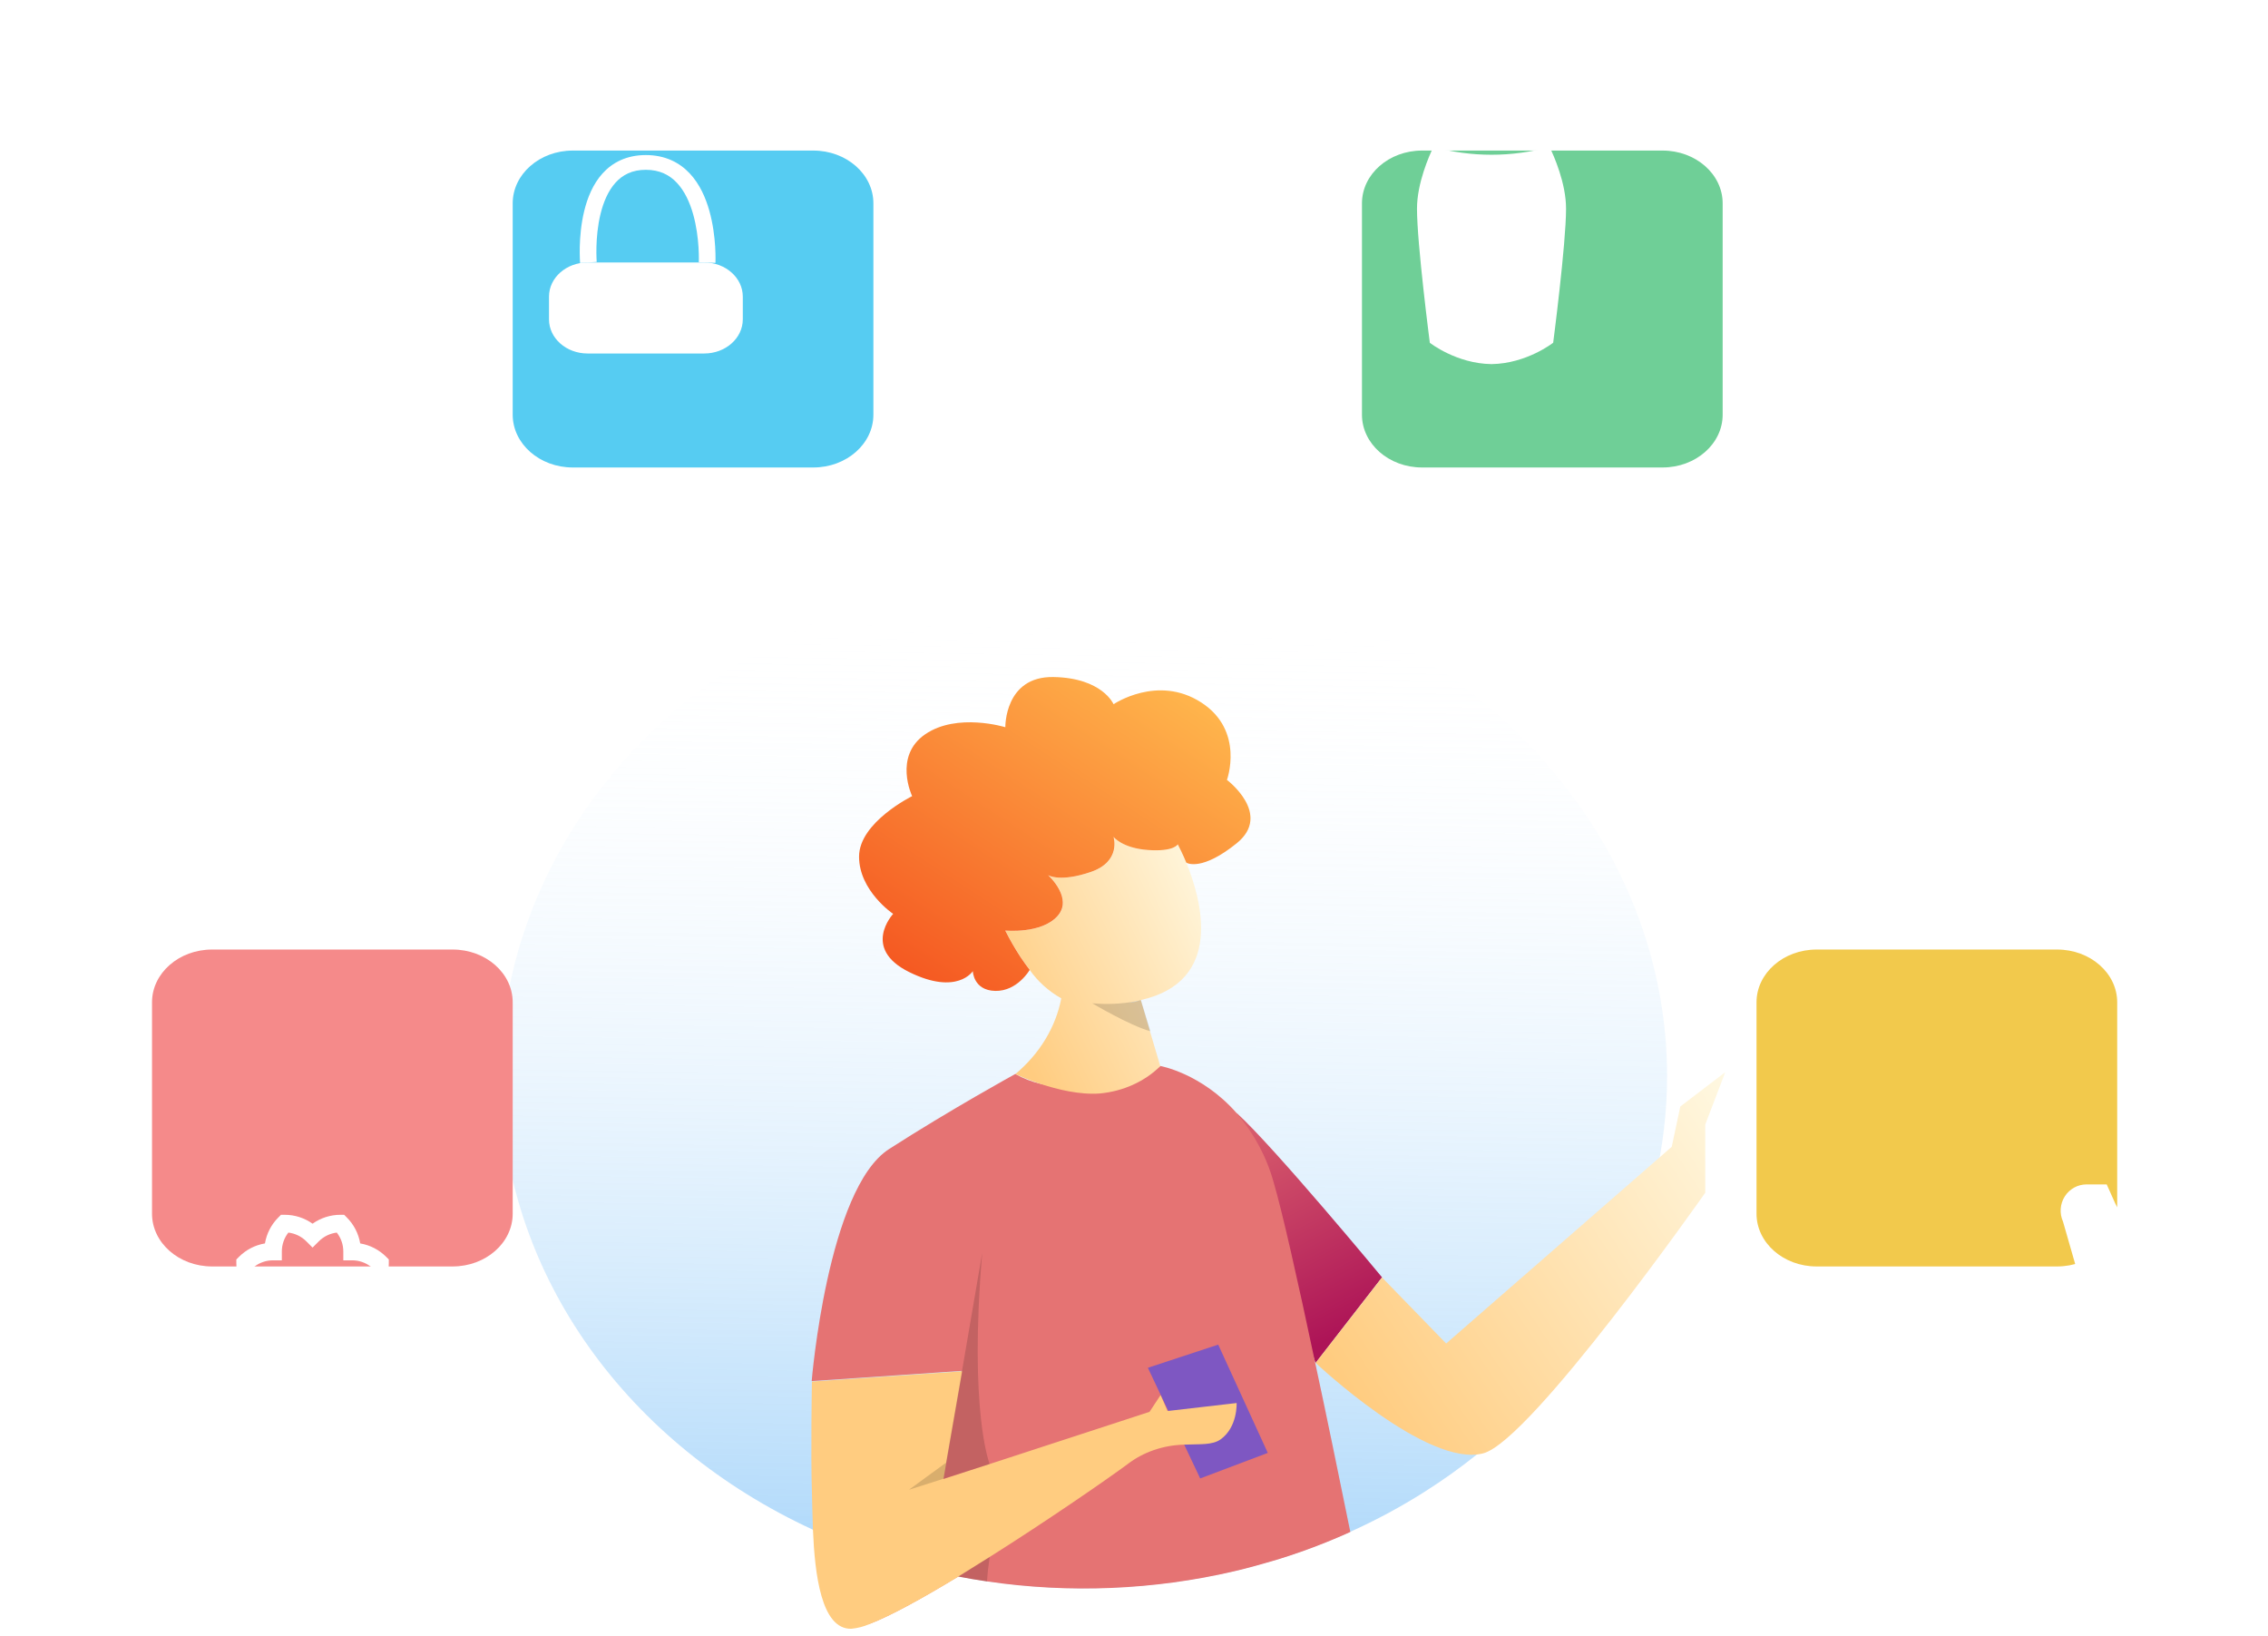 <svg width="226" height="163" viewBox="0 0 226 163" fill="none" xmlns="http://www.w3.org/2000/svg">
<path d="M166.119 107.191C166.126 114.288 164.445 121.308 161.184 127.801C157.923 134.293 153.154 140.116 147.182 144.896C145.521 146.227 143.775 147.473 141.952 148.628C139.612 150.111 137.149 151.438 134.583 152.597H134.556C134.009 152.849 133.454 153.089 132.893 153.322C132.638 153.432 132.387 153.534 132.127 153.637C130.504 154.29 128.84 154.877 127.134 155.397C125.789 155.791 124.409 156.184 123.015 156.507C114.974 158.386 106.569 158.734 98.364 157.527C97.391 157.385 96.432 157.224 95.477 157.039L94.67 156.877C92.235 156.377 89.839 155.738 87.499 154.964C86.139 154.515 84.807 154.023 83.501 153.487C82.994 153.278 82.488 153.066 81.99 152.845C81.65 152.696 81.314 152.542 80.978 152.389C71.858 148.181 64.175 141.92 58.715 134.247C53.256 126.573 50.216 117.763 49.907 108.718C49.598 99.673 52.031 90.718 56.957 82.771C61.883 74.823 69.125 68.169 77.941 63.489C86.757 58.809 96.831 56.271 107.131 56.136C117.431 56.001 127.586 58.272 136.558 62.719C145.529 67.165 152.995 73.626 158.189 81.441C163.383 89.255 166.12 98.142 166.119 107.191Z" fill="url(#paint0_linear_313_18094)"/>
<path d="M123.23 110.884C126.932 114.231 137.716 127.256 137.716 127.256L131.092 135.788L125.135 118.838L123.23 110.884Z" fill="url(#paint1_linear_313_18094)"/>
<path d="M134.556 152.625C134.009 152.877 133.454 153.117 132.893 153.349C132.638 153.46 132.387 153.562 132.127 153.664C130.504 154.318 128.84 154.905 127.134 155.424C125.789 155.818 124.409 156.212 123.015 156.535C114.974 158.414 106.569 158.761 98.363 157.554C97.391 157.413 96.432 157.251 95.477 157.066C91.981 159.185 88.754 160.976 86.616 161.791L86.791 160.48L87.517 154.995L89.198 142.234L95.858 136.576L80.883 137.596C80.883 137.596 82.457 118.421 88.597 114.475C94.737 110.53 101.178 106.994 101.178 106.994C101.947 107.439 102.793 107.771 103.684 107.975C105.813 108.492 108.027 108.69 110.232 108.561C112.858 108.455 115.485 106.309 115.61 106.199C115.61 106.199 119.734 106.919 123.23 110.9C124.974 112.949 126.225 115.288 126.91 117.775C127.77 120.685 129.299 127.481 131.038 135.69C132.176 140.974 133.373 146.833 134.556 152.625Z" fill="url(#paint2_linear_313_18094)"/>
<path d="M137.716 127.272L144.108 133.851L166.585 114.251L167.437 110.239L171.919 106.817L169.924 112.034V118.83C169.924 118.83 152.588 143.518 147.81 144.789C142.221 146.282 131.101 135.781 131.101 135.781L137.716 127.272Z" fill="url(#paint3_linear_313_18094)"/>
<path d="M114.382 136.269L119.595 147.294L126.332 144.75L121.392 133.962L114.382 136.269Z" fill="#7E57C2"/>
<path d="M121.643 143.392C120.805 143.998 119.555 143.856 118.004 143.927C115.921 143.975 113.922 144.664 112.357 145.872C110.272 147.412 104.446 151.44 98.619 155.117C97.561 155.783 96.504 156.44 95.482 157.086C91.986 159.204 88.758 160.996 86.621 161.811C86.058 162.056 85.451 162.212 84.828 162.271C81.834 162.338 81.193 156.826 81.009 152.428C80.951 150.967 80.937 149.632 80.906 148.668C80.78 144.809 80.906 137.643 80.906 137.643L95.88 136.619L94.294 145.73L94.016 147.341V147.353L98.498 145.896L98.637 145.852L114.548 140.659L115.646 138.994L116.346 140.568H116.413L123.226 139.781C123.226 139.781 123.342 142.167 121.643 143.392Z" fill="url(#paint4_linear_313_18094)"/>
<path d="M118.206 85.929C117.816 84.992 117.48 84.354 117.381 84.165V84.118C117.381 84.118 117.036 84.866 114.436 84.685C111.837 84.504 110.976 83.37 110.976 83.37C110.976 83.37 111.792 85.827 108.695 86.878C105.714 87.894 104.54 87.236 104.459 87.189C104.616 87.339 106.947 89.528 105.4 91.264C103.8 93.064 100.201 92.709 100.201 92.709V92.733C100.654 93.634 101.161 94.513 101.721 95.367C102.016 95.816 102.308 96.229 102.617 96.615V96.643C103.411 97.777 104.483 98.742 105.754 99.466C105.195 102.347 103.59 104.992 101.178 107.006C101.99 107.378 102.826 107.705 103.684 107.986C105.356 108.542 107.601 109.093 109.605 108.939C111.926 108.721 114.071 107.75 115.62 106.215L114.593 102.754L113.67 99.635C122.015 97.765 119.721 89.63 118.206 85.929ZM113.204 99.749L113.352 99.718L113.589 99.659C113.243 99.79 112.878 99.878 112.504 99.919C112.697 99.875 112.894 99.828 113.101 99.773L113.204 99.749Z" fill="url(#paint5_linear_313_18094)"/>
<path d="M123.23 84.016C119.788 86.795 118.3 86.012 118.206 85.937V85.929C117.816 84.992 117.48 84.354 117.385 84.165L117.363 84.118C117.363 84.118 117.013 84.866 114.414 84.685C111.814 84.504 110.958 83.37 110.958 83.37C110.958 83.37 111.774 85.827 108.677 86.878C105.692 87.894 104.517 87.236 104.441 87.189C104.598 87.335 106.929 89.524 105.382 91.26C103.782 93.06 100.183 92.709 100.183 92.709V92.729C100.636 93.631 101.143 94.512 101.703 95.367C102.001 95.813 102.3 96.229 102.599 96.615V96.643C102.599 96.643 101.371 98.765 99.179 98.722C96.987 98.678 96.938 96.753 96.938 96.753C96.938 96.753 95.387 99.21 90.596 96.844C85.805 94.477 89 91.048 89 91.048C89 91.048 85.603 88.764 85.603 85.342C85.603 81.921 90.892 79.318 90.892 79.318C90.892 79.318 89 75.345 92.192 73.156C95.383 70.967 100.179 72.451 100.179 72.451C100.179 72.451 100.085 67.368 104.97 67.451C109.856 67.534 110.963 70.16 110.963 70.16C110.963 70.16 115.355 67.175 119.703 69.987C124.05 72.798 122.262 77.7 122.262 77.7C122.262 77.7 126.82 81.121 123.23 84.016Z" fill="url(#paint6_linear_313_18094)"/>
<path opacity="0.15" d="M114.629 102.742C112.545 102.163 108.838 99.954 108.838 99.954C110.301 100.09 111.779 100.021 113.217 99.749L113.365 99.718L113.652 99.643H113.692L114.629 102.742Z" fill="black"/>
<path opacity="0.15" d="M97.879 124.799L95.858 136.611L94.271 145.723L90.578 148.42L98.615 145.856C98.615 145.856 96.53 140.628 97.879 124.799Z" fill="black"/>
<path opacity="0.15" d="M95.468 157.066C96.423 157.251 97.382 157.413 98.355 157.554C98.404 156.747 98.494 155.932 98.619 155.117L95.468 157.066Z" fill="black"/>
<g filter="url(#filter0_d_313_18094)">
<path d="M76.043 10H52.077C48.77 10 46.089 12.355 46.089 15.26V36.314C46.089 39.219 48.77 41.574 52.077 41.574H76.043C79.35 41.574 82.031 39.219 82.031 36.314V15.26C82.031 12.355 79.35 10 76.043 10Z" fill="#56CCF2"/>
</g>
<path d="M54.706 29.55C54.706 27.672 56.427 26.15 58.55 26.15H70.174C72.297 26.15 74.018 27.672 74.018 29.55V31.818C74.018 33.696 72.297 35.218 70.174 35.218H58.55C56.427 35.218 54.706 33.696 54.706 31.818V29.55Z" fill="white"/>
<path fill-rule="evenodd" clip-rule="evenodd" d="M59.462 26.095C59.462 26.095 59.462 26.094 58.634 26.15C57.806 26.205 57.806 26.205 57.806 26.205L57.806 26.202L57.805 26.195L57.803 26.17C57.802 26.149 57.8 26.118 57.797 26.079C57.792 26.001 57.786 25.889 57.781 25.747C57.77 25.463 57.762 25.06 57.773 24.577C57.797 23.615 57.898 22.319 58.218 21.011C58.535 19.713 59.081 18.342 60.04 17.281C61.025 16.192 62.434 15.448 64.358 15.448C66.279 15.448 67.707 16.191 68.725 17.272C69.719 18.327 70.316 19.695 70.683 20.993C71.051 22.301 71.203 23.597 71.263 24.56C71.293 25.043 71.3 25.447 71.3 25.731C71.3 25.873 71.298 25.986 71.296 26.064C71.295 26.103 71.294 26.134 71.293 26.155L71.292 26.18L71.292 26.187L71.292 26.189C71.292 26.189 71.292 26.19 70.463 26.159C69.633 26.129 69.633 26.129 69.633 26.129L69.633 26.125L69.634 26.107C69.635 26.09 69.636 26.065 69.636 26.031C69.638 25.963 69.64 25.861 69.64 25.73C69.64 25.469 69.633 25.093 69.605 24.641C69.548 23.733 69.407 22.536 69.072 21.349C68.734 20.153 68.217 19.026 67.449 18.211C66.706 17.422 65.726 16.917 64.358 16.917C62.992 16.917 62.041 17.419 61.336 18.198C60.605 19.007 60.132 20.127 59.84 21.321C59.551 22.506 59.455 23.701 59.433 24.608C59.422 25.06 59.429 25.435 59.44 25.697C59.445 25.827 59.45 25.929 59.455 25.997C59.457 26.031 59.459 26.056 59.46 26.073L59.461 26.09L59.462 26.095Z" fill="white"/>
<g filter="url(#filter1_d_313_18094)">
<path d="M199.985 89.6H176.02C172.713 89.6 170.032 91.955 170.032 94.86V115.913C170.032 118.819 172.713 121.174 176.02 121.174H199.985C203.293 121.174 205.973 118.819 205.973 115.913V94.86C205.973 91.955 203.293 89.6 199.985 89.6Z" fill="#F2C94C"/>
</g>
<path d="M220.21 130.37L222.882 121.273C223.204 120.558 223.144 119.725 222.725 119.063C222.305 118.401 221.583 118.001 220.807 118H218.318L217.488 119.851C216.88 121.18 215.567 122.03 214.123 122.03C212.678 122.03 211.365 121.18 210.757 119.851L209.928 118H207.915C207.038 118 206.221 118.452 205.747 119.2C205.273 119.948 205.206 120.89 205.571 121.698L208.06 130.37L204.326 142.572C203.946 143.843 204.18 145.221 204.957 146.289C205.734 147.358 206.963 147.992 208.272 148H220.027C221.336 147.991 222.563 147.356 223.339 146.288C224.115 145.219 224.349 143.842 223.969 142.572L220.21 130.37Z" fill="white"/>
<g filter="url(#filter2_d_313_18094)">
<path d="M40.101 89.6H16.136C12.828 89.6 10.148 91.955 10.148 94.86V115.913C10.148 118.819 12.828 121.174 16.136 121.174H40.101C43.408 121.174 46.089 118.819 46.089 115.913V94.86C46.089 91.955 43.408 89.6 40.101 89.6Z" fill="#F58A8A"/>
</g>
<path d="M39.46 135.625C37.717 135.627 36.01 136.124 34.538 137.058C33.066 137.992 31.891 139.325 31.148 140.902C30.404 139.325 29.228 137.992 27.757 137.058C26.285 136.124 24.578 135.627 22.835 135.625H18.023V136.5C18.023 141.566 22.144 145.688 27.21 145.688H35.085C40.151 145.688 44.273 141.566 44.273 136.5V135.625H39.46ZM27.21 143.938C23.405 143.938 20.258 141.065 19.824 137.375H22.835C26.64 137.375 29.787 140.247 30.221 143.938H27.21ZM35.085 143.938H32.074C32.508 140.247 35.655 137.375 39.46 137.375H42.471C42.037 141.065 38.89 143.938 35.085 143.938Z" fill="white"/>
<path d="M26.402 133.37C26.567 134.354 27.037 135.262 27.744 135.965L28.001 136.222H28.363C29.361 136.225 30.334 135.915 31.147 135.336C31.96 135.915 32.934 136.225 33.931 136.222H34.294L34.55 135.966C35.258 135.262 35.727 134.355 35.893 133.371C36.877 133.205 37.784 132.736 38.488 132.028L38.744 131.772V131.409C38.747 130.412 38.437 129.438 37.858 128.625C38.437 127.812 38.747 126.839 38.744 125.841V125.478L38.488 125.222C37.784 124.515 36.877 124.045 35.893 123.88C35.727 122.896 35.258 121.988 34.55 121.285L34.294 121.028H33.932C32.934 121.025 31.96 121.335 31.147 121.914C30.334 121.335 29.361 121.025 28.363 121.028H28.001L27.744 121.284C27.037 121.988 26.567 122.895 26.402 123.879C25.418 124.045 24.51 124.514 23.807 125.222L23.55 125.478V125.841C23.548 126.838 23.857 127.812 24.436 128.625C23.857 129.438 23.548 130.411 23.55 131.409V131.772L23.807 132.028C24.51 132.736 25.418 133.205 26.402 133.37ZM26.198 128.006C25.712 127.524 25.404 126.892 25.323 126.213C25.86 125.79 26.526 125.561 27.21 125.563H28.085V124.688C28.083 124.003 28.312 123.338 28.735 122.8C29.414 122.882 30.046 123.19 30.528 123.675L31.147 124.294L31.766 123.675C32.248 123.19 32.88 122.881 33.56 122.8C33.983 123.338 34.212 124.003 34.21 124.688V125.563H35.085C35.769 125.561 36.434 125.79 36.972 126.212C36.89 126.892 36.582 127.524 36.097 128.006L35.478 128.625L36.097 129.244C36.583 129.726 36.891 130.358 36.972 131.037C36.434 131.461 35.769 131.69 35.085 131.688H34.21V132.563C34.212 133.247 33.983 133.912 33.56 134.45C32.88 134.368 32.248 134.06 31.766 133.575L31.147 132.956L30.529 133.575C30.046 134.06 29.414 134.368 28.735 134.45C28.312 133.912 28.083 133.247 28.085 132.563V131.688H27.21C26.526 131.689 25.861 131.46 25.323 131.038C25.404 130.358 25.712 129.726 26.198 129.244L26.816 128.625L26.198 128.006Z" fill="white"/>
<g filter="url(#filter3_d_313_18094)">
<path d="M160.67 10H136.704C133.397 10 130.716 12.355 130.716 15.26V36.314C130.716 39.219 133.397 41.574 136.704 41.574H160.67C163.977 41.574 166.658 39.219 166.658 36.314V15.26C166.658 12.355 163.977 10 160.67 10Z" fill="#6FCF97"/>
</g>
<path d="M154.412 14.637C150.643 15.677 146.606 15.677 142.837 14.637C142.419 15.506 141.2 18.239 141.2 20.797C141.2 24.314 142.479 34.151 142.479 34.151C142.479 34.151 145.111 36.228 148.627 36.276C152.139 36.222 154.77 34.145 154.77 34.145C154.77 34.145 156.053 24.302 156.053 20.791C156.053 18.239 154.831 15.506 154.412 14.637Z" fill="white"/>
<defs>
<filter id="filter0_d_313_18094" x="36.089" y="0" width="65.942" height="61.574" filterUnits="userSpaceOnUse" color-interpolation-filters="sRGB">
<feFlood flood-opacity="0" result="BackgroundImageFix"/>
<feColorMatrix in="SourceAlpha" type="matrix" values="0 0 0 0 0 0 0 0 0 0 0 0 0 0 0 0 0 0 127 0" result="hardAlpha"/>
<feOffset dx="5" dy="5"/>
<feGaussianBlur stdDeviation="7.5"/>
<feColorMatrix type="matrix" values="0 0 0 0 0 0 0 0 0 0 0 0 0 0 0 0 0 0 0.15 0"/>
<feBlend mode="normal" in2="BackgroundImageFix" result="effect1_dropShadow_313_18094"/>
<feBlend mode="normal" in="SourceGraphic" in2="effect1_dropShadow_313_18094" result="shape"/>
</filter>
<filter id="filter1_d_313_18094" x="160.032" y="79.6" width="65.942" height="61.574" filterUnits="userSpaceOnUse" color-interpolation-filters="sRGB">
<feFlood flood-opacity="0" result="BackgroundImageFix"/>
<feColorMatrix in="SourceAlpha" type="matrix" values="0 0 0 0 0 0 0 0 0 0 0 0 0 0 0 0 0 0 127 0" result="hardAlpha"/>
<feOffset dx="5" dy="5"/>
<feGaussianBlur stdDeviation="7.5"/>
<feColorMatrix type="matrix" values="0 0 0 0 0 0 0 0 0 0 0 0 0 0 0 0 0 0 0.15 0"/>
<feBlend mode="normal" in2="BackgroundImageFix" result="effect1_dropShadow_313_18094"/>
<feBlend mode="normal" in="SourceGraphic" in2="effect1_dropShadow_313_18094" result="shape"/>
</filter>
<filter id="filter2_d_313_18094" x="0.147" y="79.6" width="65.942" height="61.574" filterUnits="userSpaceOnUse" color-interpolation-filters="sRGB">
<feFlood flood-opacity="0" result="BackgroundImageFix"/>
<feColorMatrix in="SourceAlpha" type="matrix" values="0 0 0 0 0 0 0 0 0 0 0 0 0 0 0 0 0 0 127 0" result="hardAlpha"/>
<feOffset dx="5" dy="5"/>
<feGaussianBlur stdDeviation="7.5"/>
<feColorMatrix type="matrix" values="0 0 0 0 0 0 0 0 0 0 0 0 0 0 0 0 0 0 0.15 0"/>
<feBlend mode="normal" in2="BackgroundImageFix" result="effect1_dropShadow_313_18094"/>
<feBlend mode="normal" in="SourceGraphic" in2="effect1_dropShadow_313_18094" result="shape"/>
</filter>
<filter id="filter3_d_313_18094" x="120.716" y="0" width="65.942" height="61.574" filterUnits="userSpaceOnUse" color-interpolation-filters="sRGB">
<feFlood flood-opacity="0" result="BackgroundImageFix"/>
<feColorMatrix in="SourceAlpha" type="matrix" values="0 0 0 0 0 0 0 0 0 0 0 0 0 0 0 0 0 0 127 0" result="hardAlpha"/>
<feOffset dx="5" dy="5"/>
<feGaussianBlur stdDeviation="7.5"/>
<feColorMatrix type="matrix" values="0 0 0 0 0 0 0 0 0 0 0 0 0 0 0 0 0 0 0.15 0"/>
<feBlend mode="normal" in2="BackgroundImageFix" result="effect1_dropShadow_313_18094"/>
<feBlend mode="normal" in="SourceGraphic" in2="effect1_dropShadow_313_18094" result="shape"/>
</filter>
<linearGradient id="paint0_linear_313_18094" x1="108.238" y1="61.674" x2="106.704" y2="162.309" gradientUnits="userSpaceOnUse">
<stop stop-color="white" stop-opacity="0"/>
<stop offset="1" stop-color="#64B5F6" stop-opacity="0.6"/>
</linearGradient>
<linearGradient id="paint1_linear_313_18094" x1="118.842" y1="107.502" x2="131.939" y2="133.7" gradientUnits="userSpaceOnUse">
<stop stop-color="#E57373"/>
<stop offset="1" stop-color="#AD1457"/>
</linearGradient>
<linearGradient id="paint2_linear_313_18094" x1="24587.9" y1="30755.9" x2="23269.8" y2="38161.5" gradientUnits="userSpaceOnUse">
<stop stop-color="#E57373"/>
<stop offset="1" stop-color="#AD1457"/>
</linearGradient>
<linearGradient id="paint3_linear_313_18094" x1="178.001" y1="116.601" x2="137.579" y2="143.258" gradientUnits="userSpaceOnUse">
<stop stop-color="#FFF8E1"/>
<stop offset="1" stop-color="#FFCC80"/>
</linearGradient>
<linearGradient id="paint4_linear_313_18094" x1="18918.8" y1="17251.2" x2="16773.6" y2="15604.6" gradientUnits="userSpaceOnUse">
<stop stop-color="#FFF8E1"/>
<stop offset="1" stop-color="#FFCC80"/>
</linearGradient>
<linearGradient id="paint5_linear_313_18094" x1="122.594" y1="89.939" x2="99.894" y2="100.58" gradientUnits="userSpaceOnUse">
<stop stop-color="#FFF8E1"/>
<stop offset="1" stop-color="#FFCC80"/>
</linearGradient>
<linearGradient id="paint6_linear_313_18094" x1="117.161" y1="67.301" x2="93.899" y2="103.081" gradientUnits="userSpaceOnUse">
<stop stop-color="#FFB74D"/>
<stop offset="1" stop-color="#F4511E"/>
</linearGradient>
</defs>
</svg>
